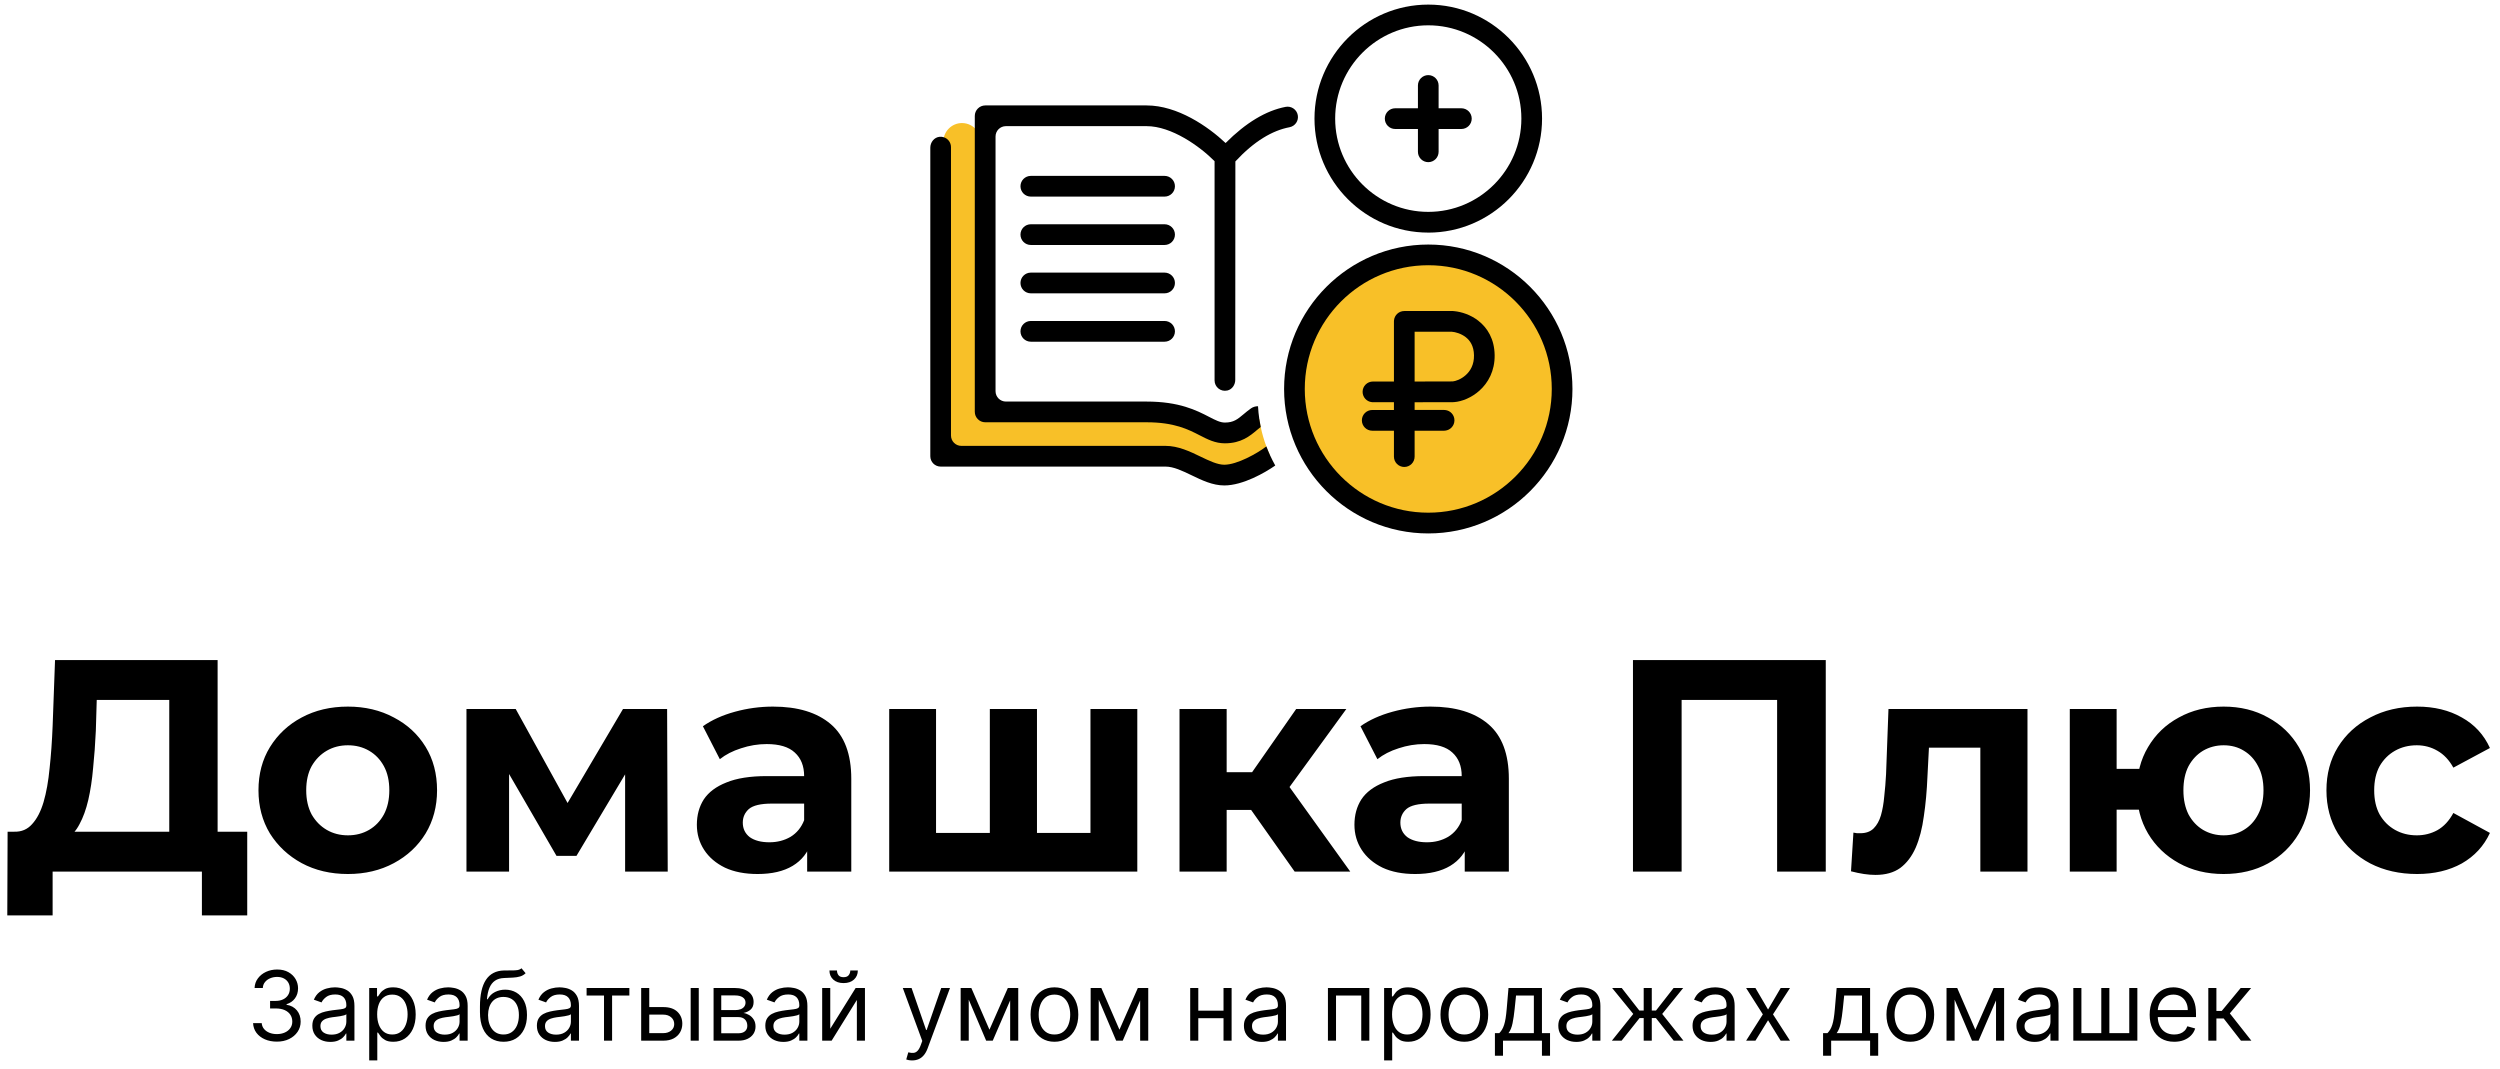 <svg width="414" height="177" viewBox="0 0 414 177" fill="none" xmlns="http://www.w3.org/2000/svg">
<g clip-path="url(#clip0_3732_32525)">
<path d="M236.522 86.62C248.763 86.62 258.686 76.679 258.686 64.416C258.686 52.152 248.763 42.211 236.522 42.211C224.282 42.211 214.358 52.152 214.358 64.416C214.358 76.679 224.282 86.62 236.522 86.62Z" fill="#F8C028"/>
<path d="M210.322 75.394C208.719 76.441 205.096 78.496 201.733 78.496C200.527 78.496 199.363 78.23 198.329 77.555C196.81 76.561 193.927 75.483 191.207 75.483H158.909C158.089 75.483 157.29 75.154 156.716 74.568C156.131 73.982 155.818 73.187 155.823 72.366L156.194 26.419L156.22 23.437C156.241 21.742 157.619 20.377 159.306 20.377H159.342C160.355 20.393 161.259 20.89 161.807 21.659C162.183 22.171 162.397 22.804 162.392 23.489L162.021 69.3H191.207C195.41 69.3 199.394 70.906 201.587 72.308C202.73 72.481 206.26 70.828 207.341 69.965C207.706 69.677 208.113 69.484 208.542 69.389C208.604 69.829 208.677 70.268 208.776 70.702C209.001 71.806 209.319 72.884 209.706 73.93C209.889 74.421 210.097 74.913 210.317 75.394H210.322Z" fill="#F8C028"/>
<path d="M236.522 38.523C246.912 38.523 255.365 30.054 255.365 19.645C255.365 9.236 246.912 0.762 236.522 0.762C226.132 0.762 217.679 9.23 217.679 19.64C217.679 30.049 226.132 38.518 236.522 38.518V38.523ZM236.522 4.193C245.022 4.193 251.94 11.124 251.94 19.64C251.94 28.155 245.022 35.086 236.522 35.086C228.022 35.086 221.104 28.155 221.104 19.64C221.104 11.124 228.022 4.193 236.522 4.193Z" fill="black"/>
<path d="M236.522 40.496C223.359 40.496 212.646 51.224 212.646 64.416C212.646 77.609 223.354 88.337 236.522 88.337C249.69 88.337 260.398 77.609 260.398 64.416C260.398 51.224 249.69 40.496 236.522 40.496ZM236.522 84.9C225.244 84.9 216.071 75.71 216.071 64.411C216.071 53.113 225.244 43.922 236.522 43.922C247.8 43.922 256.973 53.113 256.973 64.411C256.973 75.71 247.8 84.9 236.522 84.9Z" fill="black"/>
<path d="M209.711 73.93C209.664 73.951 209.622 73.978 209.581 74.014C208.27 75.029 204.887 76.959 202.741 76.959C201.603 76.959 200.245 76.305 198.809 75.615C197.081 74.778 195.123 73.836 193.014 73.836H159.196C158.251 73.836 157.484 73.067 157.484 72.121V24.363C157.484 23.61 156.998 22.962 156.314 22.737C156.095 22.663 155.849 22.627 155.594 22.653C154.701 22.742 154.059 23.558 154.059 24.458V75.552C154.059 76.499 154.826 77.268 155.771 77.268H193.009C194.34 77.268 195.786 77.963 197.321 78.701C199.039 79.533 200.825 80.39 202.741 80.39C205.832 80.39 209.513 78.256 211.183 77.09C210.875 76.54 210.588 75.97 210.322 75.395C210.103 74.914 209.899 74.427 209.711 73.93Z" fill="black"/>
<path d="M163.164 69.929H189.876C194.476 69.929 196.789 71.122 198.653 72.079C199.984 72.764 201.237 73.413 202.84 73.413C205.539 73.413 206.986 72.199 208.145 71.221C208.359 71.038 208.563 70.865 208.777 70.708C208.683 70.274 208.604 69.835 208.542 69.395C208.437 68.7 208.364 67.994 208.328 67.272C207.931 67.267 207.518 67.382 207.174 67.622C206.709 67.947 206.302 68.287 205.942 68.59C204.95 69.422 204.292 69.976 202.835 69.976C202.052 69.976 201.284 69.579 200.219 69.029C198.141 67.957 195.301 66.498 189.871 66.498H166.574C165.629 66.498 164.861 65.729 164.861 64.782V22.606C164.861 21.659 165.629 20.89 166.574 20.89H189.881C193.995 20.89 198.658 24.201 201.128 26.691C201.128 26.691 201.129 26.697 201.133 26.707V62.998C201.133 64.081 202.135 64.928 203.258 64.667C204.046 64.484 204.558 63.715 204.558 62.904L204.579 26.749V26.733C207.701 23.364 210.714 21.607 213.549 21.068C214.478 20.89 215.089 19.991 214.912 19.065C214.739 18.134 213.841 17.522 212.912 17.694C209.649 18.317 206.307 20.326 202.971 23.673C202.965 23.678 202.95 23.678 202.945 23.673C200.057 20.953 195.003 17.459 189.881 17.459H163.164C162.679 17.459 162.24 17.658 161.922 17.982C161.614 18.296 161.426 18.725 161.426 19.196V68.192C161.426 68.658 161.603 69.076 161.911 69.395C162.219 69.725 162.663 69.929 163.159 69.929H163.164Z" fill="black"/>
<path d="M192.852 29.127H170.704C169.759 29.127 168.991 29.896 168.991 30.843C168.991 31.789 169.759 32.558 170.704 32.558H192.857C193.802 32.558 194.57 31.789 194.57 30.843C194.57 29.896 193.802 29.127 192.857 29.127H192.852Z" fill="black"/>
<path d="M192.852 37.137H170.704C169.759 37.137 168.991 37.906 168.991 38.852C168.991 39.799 169.759 40.568 170.704 40.568H192.857C193.802 40.568 194.57 39.799 194.57 38.852C194.57 37.906 193.802 37.137 192.857 37.137H192.852Z" fill="black"/>
<path d="M192.852 45.145H170.704C169.759 45.145 168.991 45.913 168.991 46.86C168.991 47.807 169.759 48.576 170.704 48.576H192.857C193.802 48.576 194.57 47.807 194.57 46.86C194.57 45.913 193.802 45.145 192.857 45.145H192.852Z" fill="black"/>
<path d="M192.852 53.154H170.704C169.759 53.154 168.991 53.923 168.991 54.87C168.991 55.817 169.759 56.586 170.704 56.586H192.857C193.802 56.586 194.57 55.817 194.57 54.87C194.57 53.923 193.802 53.154 192.857 53.154H192.852Z" fill="black"/>
<path d="M244.834 53.127C243.508 52.092 241.968 51.637 240.835 51.527L240.616 51.506H240.506H232.549C231.661 51.506 230.93 52.181 230.847 53.049L230.836 53.227V63.181H227.364C226.419 63.176 225.646 63.939 225.646 64.886C225.646 65.775 226.315 66.508 227.181 66.597L227.359 66.607H230.836V67.894H227.239C226.294 67.894 225.526 68.663 225.526 69.61C225.526 70.556 226.294 71.325 227.239 71.325H230.836V75.615C230.836 76.561 231.604 77.33 232.549 77.33C233.494 77.33 234.261 76.561 234.261 75.615V71.325H239.143L239.315 71.315C240.182 71.226 240.856 70.494 240.856 69.604C240.856 68.715 240.182 67.983 239.315 67.899L239.143 67.889H234.261V66.612C237.123 66.612 239.759 66.612 240.532 66.602L240.788 66.591C242.098 66.497 243.696 65.849 244.986 64.698C246.427 63.411 247.555 61.439 247.513 58.787C247.471 56.14 246.317 54.294 244.829 53.133L244.834 53.127ZM242.714 62.13C241.926 62.831 241.033 63.123 240.569 63.165H240.48C239.728 63.181 237.112 63.181 234.261 63.181V54.937H240.428C241.023 54.984 241.963 55.241 242.73 55.837C243.44 56.391 244.067 57.286 244.093 58.839C244.119 60.388 243.492 61.439 242.714 62.13Z" fill="black"/>
<path d="M231.04 21.361H234.809V25.138C234.809 26.085 235.577 26.854 236.522 26.854C237.467 26.854 238.234 26.085 238.234 25.138V21.361H242.004C242.949 21.361 243.717 20.592 243.717 19.645C243.717 18.699 242.949 17.93 242.004 17.93H238.234V14.153C238.234 13.206 237.467 12.438 236.522 12.438C235.577 12.438 234.809 13.206 234.809 14.153V17.93H231.04C230.095 17.93 229.327 18.699 229.327 19.645C229.327 20.592 230.095 21.361 231.04 21.361Z" fill="black"/>
</g>
<path d="M28.03 140.733V115.912H16.02L15.87 121.016C15.77 123.185 15.62 125.236 15.42 127.171C15.253 129.106 14.986 130.875 14.619 132.476C14.252 134.044 13.768 135.378 13.168 136.479C12.601 137.58 11.883 138.364 11.016 138.831L2.359 137.73C3.56 137.764 4.544 137.347 5.311 136.479C6.112 135.612 6.746 134.394 7.213 132.826C7.68 131.225 8.013 129.357 8.214 127.222C8.447 125.086 8.614 122.768 8.714 120.266L9.114 109.306H36.037V140.733H28.03ZM1.208 151.592L1.258 137.73H40.941V151.592H33.435V144.336H8.714V151.592H1.208ZM57.615 144.736C54.746 144.736 52.194 144.136 49.959 142.935C47.757 141.734 46.005 140.099 44.704 138.031C43.436 135.929 42.803 133.544 42.803 130.875C42.803 128.172 43.436 125.787 44.704 123.719C46.005 121.617 47.757 119.982 49.959 118.814C52.194 117.613 54.746 117.013 57.615 117.013C60.451 117.013 62.986 117.613 65.221 118.814C67.457 119.982 69.208 121.6 70.476 123.669C71.744 125.737 72.377 128.139 72.377 130.875C72.377 133.544 71.744 135.929 70.476 138.031C69.208 140.099 67.457 141.734 65.221 142.935C62.986 144.136 60.451 144.736 57.615 144.736ZM57.615 138.331C58.916 138.331 60.084 138.031 61.118 137.43C62.152 136.83 62.969 135.979 63.57 134.878C64.171 133.744 64.471 132.409 64.471 130.875C64.471 129.307 64.171 127.972 63.57 126.871C62.969 125.77 62.152 124.92 61.118 124.319C60.084 123.719 58.916 123.418 57.615 123.418C56.314 123.418 55.146 123.719 54.112 124.319C53.078 124.92 52.244 125.77 51.61 126.871C51.009 127.972 50.709 129.307 50.709 130.875C50.709 132.409 51.009 133.744 51.61 134.878C52.244 135.979 53.078 136.83 54.112 137.43C55.146 138.031 56.314 138.331 57.615 138.331ZM77.246 144.336V117.413H85.403L95.562 135.829H92.309L103.168 117.413H110.474L110.575 144.336H103.519V125.42L104.72 126.221L95.462 141.734H92.159L82.851 125.67L84.302 125.32V144.336H77.246ZM133.665 144.336V139.082L133.165 137.931V128.523C133.165 126.855 132.648 125.553 131.614 124.619C130.613 123.685 129.062 123.218 126.96 123.218C125.525 123.218 124.107 123.452 122.706 123.919C121.338 124.352 120.171 124.953 119.203 125.72L116.401 120.266C117.869 119.231 119.637 118.431 121.705 117.864C123.774 117.296 125.876 117.013 128.011 117.013C132.114 117.013 135.3 117.98 137.569 119.915C139.837 121.85 140.972 124.87 140.972 128.973V144.336H133.665ZM125.459 144.736C123.357 144.736 121.555 144.386 120.054 143.685C118.553 142.951 117.402 141.967 116.601 140.733C115.8 139.499 115.4 138.114 115.4 136.579C115.4 134.978 115.784 133.577 116.551 132.376C117.352 131.175 118.603 130.241 120.304 129.573C122.006 128.873 124.224 128.523 126.96 128.523H134.116V133.076H127.811C125.976 133.076 124.708 133.377 124.007 133.977C123.34 134.578 123.006 135.328 123.006 136.229C123.006 137.23 123.39 138.031 124.157 138.631C124.958 139.198 126.042 139.482 127.41 139.482C128.711 139.482 129.879 139.182 130.913 138.581C131.947 137.947 132.698 137.03 133.165 135.829L134.366 139.432C133.799 141.167 132.765 142.484 131.263 143.385C129.762 144.286 127.827 144.736 125.459 144.736ZM165.618 137.931L163.917 139.732V117.413H171.723V139.732L169.922 137.931H182.332L180.581 139.732V117.413H188.337V144.336H147.253V117.413H155.009V139.732L153.258 137.931H165.618ZM214.395 144.336L205.387 131.575L211.742 127.822L223.602 144.336H214.395ZM195.328 144.336V117.413H203.135V144.336H195.328ZM200.833 134.127V127.872H210.241V134.127H200.833ZM212.493 131.775L205.187 130.975L214.645 117.413H222.952L212.493 131.775ZM242.56 144.336V139.082L242.06 137.931V128.523C242.06 126.855 241.543 125.553 240.508 124.619C239.507 123.685 237.956 123.218 235.854 123.218C234.42 123.218 233.002 123.452 231.601 123.919C230.233 124.352 229.065 124.953 228.098 125.72L225.295 120.266C226.763 119.231 228.532 118.431 230.6 117.864C232.668 117.296 234.77 117.013 236.905 117.013C241.009 117.013 244.195 117.98 246.463 119.915C248.732 121.85 249.866 124.87 249.866 128.973V144.336H242.56ZM234.353 144.736C232.251 144.736 230.45 144.386 228.949 143.685C227.447 142.951 226.296 141.967 225.496 140.733C224.695 139.499 224.295 138.114 224.295 136.579C224.295 134.978 224.678 133.577 225.446 132.376C226.246 131.175 227.497 130.241 229.199 129.573C230.9 128.873 233.119 128.523 235.854 128.523H243.01V133.076H236.705C234.87 133.076 233.602 133.377 232.902 133.977C232.235 134.578 231.901 135.328 231.901 136.229C231.901 137.23 232.285 138.031 233.052 138.631C233.853 139.198 234.937 139.482 236.305 139.482C237.606 139.482 238.774 139.182 239.808 138.581C240.842 137.947 241.593 137.03 242.06 135.829L243.261 139.432C242.694 141.167 241.659 142.484 240.158 143.385C238.657 144.286 236.722 144.736 234.353 144.736ZM270.419 144.336V109.306H302.346V144.336H294.29V114.06L296.141 115.912H276.625L278.476 114.06V144.336H270.419ZM306.526 144.286L306.926 137.88C307.127 137.914 307.327 137.947 307.527 137.981C307.727 137.981 307.911 137.981 308.077 137.981C309.012 137.981 309.745 137.714 310.279 137.18C310.813 136.646 311.213 135.929 311.48 135.028C311.747 134.094 311.931 133.043 312.031 131.875C312.164 130.708 312.264 129.49 312.331 128.222L312.731 117.413H335.751V144.336H327.944V121.917L329.696 123.819H317.886L319.537 121.817L319.187 128.573C319.087 130.975 318.887 133.177 318.586 135.178C318.319 137.18 317.869 138.915 317.235 140.383C316.601 141.817 315.751 142.935 314.683 143.735C313.615 144.503 312.248 144.886 310.58 144.886C309.979 144.886 309.345 144.836 308.678 144.736C308.011 144.636 307.293 144.486 306.526 144.286ZM342.757 144.336V117.413H350.514V127.322H358.421V134.077H350.514V144.336H342.757ZM368.229 144.736C365.46 144.736 362.991 144.136 360.823 142.935C358.654 141.734 356.953 140.099 355.718 138.031C354.484 135.929 353.867 133.544 353.867 130.875C353.867 128.172 354.484 125.787 355.718 123.719C356.953 121.617 358.654 119.982 360.823 118.814C362.991 117.613 365.46 117.013 368.229 117.013C370.998 117.013 373.45 117.613 375.585 118.814C377.754 119.982 379.455 121.617 380.689 123.719C381.924 125.787 382.541 128.172 382.541 130.875C382.541 133.544 381.924 135.929 380.689 138.031C379.455 140.132 377.754 141.784 375.585 142.985C373.45 144.152 370.998 144.736 368.229 144.736ZM368.229 138.331C369.497 138.331 370.614 138.031 371.582 137.43C372.583 136.83 373.367 135.979 373.934 134.878C374.534 133.744 374.834 132.409 374.834 130.875C374.834 129.307 374.534 127.972 373.934 126.871C373.367 125.77 372.583 124.92 371.582 124.319C370.614 123.719 369.497 123.418 368.229 123.418C366.995 123.418 365.86 123.719 364.826 124.319C363.825 124.92 363.025 125.77 362.424 126.871C361.857 127.972 361.573 129.307 361.573 130.875C361.573 132.409 361.857 133.744 362.424 134.878C363.025 135.979 363.825 136.83 364.826 137.43C365.86 138.031 366.995 138.331 368.229 138.331ZM400.272 144.736C397.37 144.736 394.784 144.152 392.515 142.985C390.247 141.784 388.462 140.132 387.161 138.031C385.893 135.929 385.259 133.544 385.259 130.875C385.259 128.172 385.893 125.787 387.161 123.719C388.462 121.617 390.247 119.982 392.515 118.814C394.784 117.613 397.37 117.013 400.272 117.013C403.108 117.013 405.576 117.613 407.678 118.814C409.78 119.982 411.331 121.667 412.332 123.869L406.277 127.121C405.576 125.854 404.692 124.92 403.625 124.319C402.591 123.719 401.456 123.418 400.222 123.418C398.887 123.418 397.686 123.719 396.619 124.319C395.551 124.92 394.701 125.77 394.067 126.871C393.466 127.972 393.166 129.307 393.166 130.875C393.166 132.443 393.466 133.777 394.067 134.878C394.701 135.979 395.551 136.83 396.619 137.43C397.686 138.031 398.887 138.331 400.222 138.331C401.456 138.331 402.591 138.047 403.625 137.48C404.692 136.88 405.576 135.929 406.277 134.628L412.332 137.931C411.331 140.099 409.78 141.784 407.678 142.985C405.576 144.152 403.108 144.736 400.272 144.736Z" fill="black"/>
<path d="M45.86 172.495C45.111 172.495 44.443 172.366 43.856 172.109C43.274 171.852 42.81 171.494 42.466 171.036C42.125 170.574 41.94 170.039 41.909 169.429H43.34C43.37 169.804 43.499 170.128 43.726 170.4C43.953 170.669 44.25 170.877 44.617 171.025C44.984 171.172 45.391 171.246 45.838 171.246C46.337 171.246 46.78 171.159 47.166 170.985C47.552 170.811 47.855 170.569 48.074 170.258C48.294 169.948 48.404 169.588 48.404 169.18C48.404 168.752 48.297 168.375 48.086 168.05C47.874 167.721 47.563 167.463 47.155 167.278C46.746 167.093 46.246 167 45.656 167H44.725V165.751H45.656C46.118 165.751 46.523 165.668 46.871 165.501C47.223 165.335 47.497 165.1 47.694 164.797C47.895 164.494 47.995 164.139 47.995 163.73C47.995 163.336 47.908 162.994 47.734 162.703C47.559 162.411 47.313 162.184 46.996 162.021C46.681 161.859 46.311 161.777 45.883 161.777C45.482 161.777 45.103 161.851 44.748 161.999C44.396 162.142 44.108 162.352 43.885 162.629C43.661 162.901 43.54 163.23 43.522 163.616H42.159C42.182 163.007 42.365 162.474 42.71 162.016C43.054 161.554 43.504 161.194 44.061 160.937C44.621 160.68 45.236 160.551 45.906 160.551C46.625 160.551 47.242 160.697 47.756 160.988C48.271 161.276 48.666 161.656 48.943 162.129C49.219 162.602 49.357 163.113 49.357 163.662C49.357 164.317 49.185 164.875 48.841 165.337C48.5 165.798 48.036 166.118 47.45 166.296V166.387C48.184 166.508 48.757 166.82 49.17 167.323C49.582 167.823 49.789 168.442 49.789 169.18C49.789 169.812 49.616 170.379 49.272 170.883C48.931 171.382 48.466 171.776 47.876 172.063C47.285 172.351 46.613 172.495 45.86 172.495ZM54.699 172.54C54.146 172.54 53.645 172.436 53.195 172.228C52.744 172.016 52.387 171.711 52.122 171.314C51.857 170.913 51.724 170.429 51.724 169.861C51.724 169.361 51.823 168.956 52.02 168.646C52.216 168.332 52.479 168.086 52.809 167.908C53.138 167.73 53.501 167.598 53.899 167.511C54.3 167.42 54.703 167.348 55.108 167.295C55.638 167.227 56.067 167.176 56.396 167.142C56.729 167.104 56.972 167.041 57.123 166.954C57.278 166.867 57.356 166.716 57.356 166.5V166.455C57.356 165.895 57.202 165.46 56.896 165.149C56.593 164.839 56.133 164.684 55.516 164.684C54.877 164.684 54.375 164.824 54.012 165.104C53.649 165.384 53.393 165.683 53.246 166.001L51.974 165.547C52.201 165.017 52.504 164.604 52.882 164.309C53.265 164.01 53.681 163.802 54.131 163.685C54.585 163.563 55.032 163.503 55.471 163.503C55.751 163.503 56.073 163.537 56.436 163.605C56.803 163.669 57.157 163.804 57.498 164.008C57.842 164.213 58.128 164.521 58.355 164.933C58.582 165.346 58.695 165.899 58.695 166.591V172.336H57.356V171.155H57.288C57.197 171.344 57.045 171.547 56.833 171.763C56.621 171.978 56.34 172.162 55.988 172.313C55.636 172.465 55.206 172.54 54.699 172.54ZM54.903 171.337C55.433 171.337 55.88 171.233 56.243 171.025C56.61 170.816 56.886 170.548 57.072 170.219C57.261 169.889 57.356 169.543 57.356 169.18V167.953C57.299 168.022 57.174 168.084 56.981 168.141C56.792 168.194 56.572 168.241 56.322 168.283C56.077 168.321 55.836 168.355 55.602 168.385C55.371 168.411 55.183 168.434 55.04 168.453C54.691 168.498 54.366 168.572 54.063 168.674C53.764 168.773 53.522 168.922 53.337 169.123C53.155 169.32 53.064 169.588 53.064 169.929C53.064 170.394 53.236 170.746 53.581 170.985C53.929 171.22 54.37 171.337 54.903 171.337ZM61.141 175.606V163.616H62.435V165.002H62.594C62.692 164.85 62.828 164.657 63.003 164.423C63.181 164.184 63.434 163.972 63.763 163.787C64.096 163.598 64.547 163.503 65.114 163.503C65.849 163.503 66.496 163.686 67.056 164.054C67.616 164.421 68.053 164.941 68.367 165.615C68.681 166.288 68.838 167.083 68.838 167.999C68.838 168.922 68.681 169.723 68.367 170.4C68.053 171.074 67.618 171.596 67.061 171.967C66.505 172.334 65.864 172.518 65.137 172.518C64.577 172.518 64.129 172.425 63.792 172.239C63.455 172.05 63.196 171.836 63.014 171.598C62.832 171.356 62.692 171.155 62.594 170.996H62.48V175.606H61.141ZM62.458 167.976C62.458 168.635 62.554 169.216 62.747 169.719C62.94 170.219 63.222 170.61 63.593 170.894C63.964 171.174 64.418 171.314 64.955 171.314C65.516 171.314 65.983 171.167 66.358 170.871C66.736 170.572 67.02 170.171 67.209 169.668C67.402 169.161 67.499 168.597 67.499 167.976C67.499 167.363 67.404 166.811 67.215 166.319C67.029 165.823 66.747 165.431 66.369 165.144C65.994 164.852 65.523 164.706 64.955 164.706C64.41 164.706 63.953 164.845 63.582 165.121C63.211 165.393 62.931 165.776 62.742 166.268C62.552 166.756 62.458 167.325 62.458 167.976ZM73.448 172.54C72.895 172.54 72.394 172.436 71.944 172.228C71.493 172.016 71.135 171.711 70.871 171.314C70.606 170.913 70.473 170.429 70.473 169.861C70.473 169.361 70.572 168.956 70.768 168.646C70.965 168.332 71.228 168.086 71.558 167.908C71.887 167.73 72.25 167.598 72.647 167.511C73.049 167.42 73.452 167.348 73.857 167.295C74.386 167.227 74.816 167.176 75.145 167.142C75.478 167.104 75.72 167.041 75.872 166.954C76.027 166.867 76.105 166.716 76.105 166.5V166.455C76.105 165.895 75.951 165.46 75.645 165.149C75.342 164.839 74.882 164.684 74.265 164.684C73.626 164.684 73.124 164.824 72.761 165.104C72.398 165.384 72.142 165.683 71.995 166.001L70.723 165.547C70.95 165.017 71.253 164.604 71.631 164.309C72.013 164.01 72.43 163.802 72.88 163.685C73.334 163.563 73.781 163.503 74.22 163.503C74.5 163.503 74.822 163.537 75.185 163.605C75.552 163.669 75.906 163.804 76.246 164.008C76.591 164.213 76.877 164.521 77.104 164.933C77.331 165.346 77.444 165.899 77.444 166.591V172.336H76.105V171.155H76.036C75.946 171.344 75.794 171.547 75.582 171.763C75.37 171.978 75.088 172.162 74.737 172.313C74.385 172.465 73.955 172.54 73.448 172.54ZM73.652 171.337C74.182 171.337 74.629 171.233 74.992 171.025C75.359 170.816 75.635 170.548 75.821 170.219C76.01 169.889 76.105 169.543 76.105 169.18V167.953C76.048 168.022 75.923 168.084 75.73 168.141C75.541 168.194 75.321 168.241 75.071 168.283C74.825 168.321 74.585 168.355 74.35 168.385C74.12 168.411 73.932 168.434 73.788 168.453C73.44 168.498 73.115 168.572 72.812 168.674C72.513 168.773 72.271 168.922 72.085 169.123C71.904 169.32 71.813 169.588 71.813 169.929C71.813 170.394 71.985 170.746 72.329 170.985C72.678 171.22 73.119 171.337 73.652 171.337ZM86.361 160.347L87.042 161.164C86.777 161.421 86.471 161.601 86.123 161.703C85.774 161.806 85.381 161.868 84.942 161.891C84.503 161.913 84.015 161.936 83.477 161.959C82.872 161.982 82.37 162.129 81.973 162.402C81.576 162.674 81.269 163.068 81.053 163.582C80.838 164.097 80.699 164.729 80.639 165.478H80.752C81.048 164.933 81.456 164.532 81.979 164.275C82.501 164.018 83.061 163.889 83.659 163.889C84.34 163.889 84.953 164.048 85.498 164.366C86.043 164.684 86.475 165.155 86.792 165.779C87.11 166.404 87.269 167.174 87.269 168.09C87.269 169.002 87.106 169.789 86.781 170.451C86.459 171.114 86.007 171.624 85.424 171.984C84.845 172.34 84.166 172.518 83.386 172.518C82.607 172.518 81.924 172.334 81.337 171.967C80.751 171.596 80.294 171.047 79.969 170.321C79.644 169.59 79.481 168.688 79.481 167.613V166.682C79.481 164.74 79.81 163.268 80.469 162.265C81.131 161.263 82.126 160.744 83.454 160.71C83.924 160.695 84.342 160.691 84.709 160.699C85.076 160.706 85.396 160.689 85.668 160.648C85.941 160.606 86.172 160.506 86.361 160.347ZM83.386 171.314C83.912 171.314 84.365 171.182 84.743 170.917C85.125 170.652 85.419 170.279 85.623 169.798C85.827 169.314 85.93 168.744 85.93 168.09C85.93 167.454 85.826 166.913 85.617 166.466C85.413 166.02 85.12 165.679 84.737 165.444C84.355 165.21 83.897 165.092 83.364 165.092C82.974 165.092 82.624 165.159 82.314 165.291C82.003 165.424 81.738 165.618 81.519 165.876C81.299 166.133 81.129 166.447 81.008 166.818C80.891 167.189 80.828 167.613 80.82 168.09C80.82 169.066 81.049 169.848 81.507 170.434C81.965 171.021 82.592 171.314 83.386 171.314ZM91.885 172.54C91.332 172.54 90.831 172.436 90.38 172.228C89.93 172.016 89.572 171.711 89.307 171.314C89.042 170.913 88.91 170.429 88.91 169.861C88.91 169.361 89.008 168.956 89.205 168.646C89.402 168.332 89.665 168.086 89.994 167.908C90.323 167.73 90.687 167.598 91.084 167.511C91.485 167.42 91.888 167.348 92.293 167.295C92.823 167.227 93.253 167.176 93.582 167.142C93.915 167.104 94.157 167.041 94.308 166.954C94.464 166.867 94.541 166.716 94.541 166.5V166.455C94.541 165.895 94.388 165.46 94.081 165.149C93.779 164.839 93.319 164.684 92.702 164.684C92.062 164.684 91.561 164.824 91.198 165.104C90.834 165.384 90.579 165.683 90.431 166.001L89.16 165.547C89.387 165.017 89.689 164.604 90.068 164.309C90.45 164.01 90.866 163.802 91.317 163.685C91.771 163.563 92.218 163.503 92.656 163.503C92.937 163.503 93.258 163.537 93.622 163.605C93.989 163.669 94.343 163.804 94.683 164.008C95.028 164.213 95.313 164.521 95.54 164.933C95.767 165.346 95.881 165.899 95.881 166.591V172.336H94.541V171.155H94.473C94.382 171.344 94.231 171.547 94.019 171.763C93.807 171.978 93.525 172.162 93.173 172.313C92.821 172.465 92.392 172.54 91.885 172.54ZM92.089 171.337C92.619 171.337 93.065 171.233 93.428 171.025C93.796 170.816 94.072 170.548 94.257 170.219C94.447 169.889 94.541 169.543 94.541 169.18V167.953C94.484 168.022 94.359 168.084 94.166 168.141C93.977 168.194 93.758 168.241 93.508 168.283C93.262 168.321 93.022 168.355 92.787 168.385C92.556 168.411 92.369 168.434 92.225 168.453C91.877 168.498 91.551 168.572 91.249 168.674C90.95 168.773 90.707 168.922 90.522 169.123C90.34 169.32 90.25 169.588 90.25 169.929C90.25 170.394 90.422 170.746 90.766 170.985C91.114 171.22 91.555 171.337 92.089 171.337ZM97.14 164.865V163.616H104.224V164.865H101.363V172.336H100.024V164.865H97.14ZM107.337 166.773H109.834C110.856 166.773 111.638 167.032 112.179 167.55C112.72 168.069 112.991 168.726 112.991 169.52C112.991 170.043 112.869 170.517 112.627 170.945C112.385 171.369 112.029 171.708 111.56 171.961C111.091 172.211 110.516 172.336 109.834 172.336H106.179V163.616H107.518V171.087H109.834C110.364 171.087 110.799 170.947 111.14 170.667C111.481 170.387 111.651 170.027 111.651 169.588C111.651 169.127 111.481 168.75 111.14 168.459C110.799 168.167 110.364 168.022 109.834 168.022H107.337V166.773ZM114.376 172.336V163.616H115.715V172.336H114.376ZM118.168 172.336V163.616H121.733C122.671 163.616 123.417 163.828 123.969 164.252C124.522 164.676 124.798 165.236 124.798 165.933C124.798 166.462 124.641 166.873 124.327 167.164C124.013 167.452 123.61 167.647 123.118 167.749C123.44 167.795 123.752 167.908 124.055 168.09C124.361 168.271 124.615 168.521 124.815 168.839C125.016 169.153 125.116 169.539 125.116 169.997C125.116 170.444 125.003 170.843 124.776 171.195C124.548 171.547 124.223 171.825 123.799 172.029C123.375 172.234 122.868 172.336 122.278 172.336H118.168ZM119.439 171.11H122.278C122.739 171.11 123.101 171 123.362 170.781C123.623 170.561 123.754 170.262 123.754 169.884C123.754 169.433 123.623 169.079 123.362 168.822C123.101 168.561 122.739 168.43 122.278 168.43H119.439V171.11ZM119.439 167.272H121.733C122.092 167.272 122.401 167.223 122.658 167.125C122.915 167.023 123.112 166.879 123.248 166.693C123.388 166.504 123.459 166.281 123.459 166.023C123.459 165.656 123.305 165.369 122.999 165.161C122.692 164.949 122.27 164.843 121.733 164.843H119.439V167.272ZM129.71 172.54C129.157 172.54 128.656 172.436 128.206 172.228C127.755 172.016 127.398 171.711 127.133 171.314C126.868 170.913 126.735 170.429 126.735 169.861C126.735 169.361 126.834 168.956 127.031 168.646C127.227 168.332 127.49 168.086 127.82 167.908C128.149 167.73 128.512 167.598 128.91 167.511C129.311 167.42 129.714 167.348 130.119 167.295C130.649 167.227 131.078 167.176 131.407 167.142C131.74 167.104 131.983 167.041 132.134 166.954C132.289 166.867 132.367 166.716 132.367 166.5V166.455C132.367 165.895 132.213 165.46 131.907 165.149C131.604 164.839 131.144 164.684 130.527 164.684C129.888 164.684 129.386 164.824 129.023 165.104C128.66 165.384 128.404 165.683 128.257 166.001L126.985 165.547C127.212 165.017 127.515 164.604 127.893 164.309C128.276 164.01 128.692 163.802 129.142 163.685C129.596 163.563 130.043 163.503 130.482 163.503C130.762 163.503 131.084 163.537 131.447 163.605C131.814 163.669 132.168 163.804 132.509 164.008C132.853 164.213 133.139 164.521 133.366 164.933C133.593 165.346 133.706 165.899 133.706 166.591V172.336H132.367V171.155H132.299C132.208 171.344 132.056 171.547 131.844 171.763C131.633 171.978 131.351 172.162 130.999 172.313C130.647 172.465 130.217 172.54 129.71 172.54ZM129.914 171.337C130.444 171.337 130.891 171.233 131.254 171.025C131.621 170.816 131.897 170.548 132.083 170.219C132.272 169.889 132.367 169.543 132.367 169.18V167.953C132.31 168.022 132.185 168.084 131.992 168.141C131.803 168.194 131.583 168.241 131.334 168.283C131.088 168.321 130.847 168.355 130.613 168.385C130.382 168.411 130.194 168.434 130.051 168.453C129.702 168.498 129.377 168.572 129.074 168.674C128.775 168.773 128.533 168.922 128.348 169.123C128.166 169.32 128.075 169.588 128.075 169.929C128.075 170.394 128.247 170.746 128.592 170.985C128.94 171.22 129.381 171.337 129.914 171.337ZM137.491 170.36L141.692 163.616H143.236V172.336H141.897V165.592L137.718 172.336H136.152V163.616H137.491V170.36ZM140.807 160.71H142.056C142.056 161.323 141.844 161.825 141.42 162.214C140.996 162.604 140.421 162.799 139.694 162.799C138.979 162.799 138.409 162.604 137.985 162.214C137.565 161.825 137.355 161.323 137.355 160.71H138.604C138.604 161.005 138.685 161.264 138.848 161.488C139.015 161.711 139.297 161.823 139.694 161.823C140.091 161.823 140.375 161.711 140.546 161.488C140.72 161.264 140.807 161.005 140.807 160.71ZM151.049 175.606C150.822 175.606 150.619 175.587 150.441 175.549C150.264 175.515 150.141 175.481 150.072 175.447L150.413 174.266C150.739 174.349 151.026 174.38 151.276 174.357C151.526 174.334 151.747 174.223 151.94 174.022C152.137 173.825 152.317 173.505 152.479 173.063L152.729 172.381L149.505 163.616H150.958L153.365 170.565H153.456L155.863 163.616H157.316L153.615 173.608C153.448 174.058 153.242 174.431 152.996 174.726C152.75 175.025 152.464 175.246 152.139 175.39C151.817 175.534 151.454 175.606 151.049 175.606ZM163.853 170.519L166.896 163.616H168.167L164.398 172.336H163.308L159.607 163.616H160.855L163.853 170.519ZM160.424 163.616V172.336H159.084V163.616H160.424ZM167.282 172.336V163.616H168.621V172.336H167.282ZM174.616 172.518C173.829 172.518 173.138 172.33 172.544 171.956C171.953 171.581 171.492 171.057 171.159 170.383C170.83 169.709 170.665 168.922 170.665 168.022C170.665 167.113 170.83 166.32 171.159 165.643C171.492 164.966 171.953 164.44 172.544 164.065C173.138 163.69 173.829 163.503 174.616 163.503C175.403 163.503 176.092 163.69 176.682 164.065C177.276 164.44 177.738 164.966 178.067 165.643C178.4 166.32 178.567 167.113 178.567 168.022C178.567 168.922 178.4 169.709 178.067 170.383C177.738 171.057 177.276 171.581 176.682 171.956C176.092 172.33 175.403 172.518 174.616 172.518ZM174.616 171.314C175.214 171.314 175.706 171.161 176.092 170.854C176.478 170.548 176.764 170.145 176.949 169.645C177.134 169.146 177.227 168.604 177.227 168.022C177.227 167.439 177.134 166.896 176.949 166.392C176.764 165.889 176.478 165.482 176.092 165.172C175.706 164.862 175.214 164.706 174.616 164.706C174.018 164.706 173.526 164.862 173.14 165.172C172.754 165.482 172.468 165.889 172.283 166.392C172.097 166.896 172.005 167.439 172.005 168.022C172.005 168.604 172.097 169.146 172.283 169.645C172.468 170.145 172.754 170.548 173.14 170.854C173.526 171.161 174.018 171.314 174.616 171.314ZM185.38 170.519L188.423 163.616H189.695L185.925 172.336H184.835L181.134 163.616H182.383L185.38 170.519ZM181.952 163.616V172.336H180.612V163.616H181.952ZM188.809 172.336V163.616H190.149V172.336H188.809ZM202.933 167.363V168.612H198.119V167.363H202.933ZM198.437 163.616V172.336H197.097V163.616H198.437ZM203.955 163.616V172.336H202.615V163.616H203.955ZM208.967 172.54C208.415 172.54 207.913 172.436 207.463 172.228C207.013 172.016 206.655 171.711 206.39 171.314C206.125 170.913 205.993 170.429 205.993 169.861C205.993 169.361 206.091 168.956 206.288 168.646C206.485 168.332 206.748 168.086 207.077 167.908C207.406 167.73 207.769 167.598 208.167 167.511C208.568 167.42 208.971 167.348 209.376 167.295C209.906 167.227 210.335 167.176 210.665 167.142C210.998 167.104 211.24 167.041 211.391 166.954C211.546 166.867 211.624 166.716 211.624 166.5V166.455C211.624 165.895 211.471 165.46 211.164 165.149C210.861 164.839 210.402 164.684 209.785 164.684C209.145 164.684 208.644 164.824 208.28 165.104C207.917 165.384 207.662 165.683 207.514 166.001L206.242 165.547C206.469 165.017 206.772 164.604 207.151 164.309C207.533 164.01 207.949 163.802 208.4 163.685C208.854 163.563 209.3 163.503 209.739 163.503C210.019 163.503 210.341 163.537 210.704 163.605C211.071 163.669 211.425 163.804 211.766 164.008C212.11 164.213 212.396 164.521 212.623 164.933C212.85 165.346 212.964 165.899 212.964 166.591V172.336H211.624V171.155H211.556C211.465 171.344 211.314 171.547 211.102 171.763C210.89 171.978 210.608 172.162 210.256 172.313C209.904 172.465 209.474 172.54 208.967 172.54ZM209.172 171.337C209.701 171.337 210.148 171.233 210.511 171.025C210.878 170.816 211.155 170.548 211.34 170.219C211.529 169.889 211.624 169.543 211.624 169.18V167.953C211.567 168.022 211.442 168.084 211.249 168.141C211.06 168.194 210.841 168.241 210.591 168.283C210.345 168.321 210.105 168.355 209.87 168.385C209.639 168.411 209.452 168.434 209.308 168.453C208.96 168.498 208.634 168.572 208.331 168.674C208.032 168.773 207.79 168.922 207.605 169.123C207.423 169.32 207.332 169.588 207.332 169.929C207.332 170.394 207.505 170.746 207.849 170.985C208.197 171.22 208.638 171.337 209.172 171.337ZM219.905 172.336V163.616H226.762V172.336H225.423V164.865H221.245V172.336H219.905ZM229.209 175.606V163.616H230.503V165.002H230.662C230.761 164.85 230.897 164.657 231.071 164.423C231.249 164.184 231.503 163.972 231.832 163.787C232.165 163.598 232.615 163.503 233.183 163.503C233.917 163.503 234.564 163.686 235.124 164.054C235.684 164.421 236.121 164.941 236.436 165.615C236.75 166.288 236.907 167.083 236.907 167.999C236.907 168.922 236.75 169.723 236.436 170.4C236.121 171.074 235.686 171.596 235.13 171.967C234.574 172.334 233.932 172.518 233.206 172.518C232.645 172.518 232.197 172.425 231.86 172.239C231.523 172.05 231.264 171.836 231.082 171.598C230.901 171.356 230.761 171.155 230.662 170.996H230.549V175.606H229.209ZM230.526 167.976C230.526 168.635 230.623 169.216 230.816 169.719C231.009 170.219 231.291 170.61 231.661 170.894C232.032 171.174 232.486 171.314 233.024 171.314C233.584 171.314 234.051 171.167 234.426 170.871C234.804 170.572 235.088 170.171 235.278 169.668C235.471 169.161 235.567 168.597 235.567 167.976C235.567 167.363 235.472 166.811 235.283 166.319C235.098 165.823 234.816 165.431 234.437 165.144C234.063 164.852 233.592 164.706 233.024 164.706C232.479 164.706 232.021 164.845 231.65 165.121C231.279 165.393 230.999 165.776 230.81 166.268C230.621 166.756 230.526 167.325 230.526 167.976ZM242.493 172.518C241.706 172.518 241.015 172.33 240.421 171.956C239.83 171.581 239.369 171.057 239.036 170.383C238.706 169.709 238.542 168.922 238.542 168.022C238.542 167.113 238.706 166.32 239.036 165.643C239.369 164.966 239.83 164.44 240.421 164.065C241.015 163.69 241.706 163.503 242.493 163.503C243.28 163.503 243.969 163.69 244.559 164.065C245.153 164.44 245.615 164.966 245.944 165.643C246.277 166.32 246.444 167.113 246.444 168.022C246.444 168.922 246.277 169.709 245.944 170.383C245.615 171.057 245.153 171.581 244.559 171.956C243.969 172.33 243.28 172.518 242.493 172.518ZM242.493 171.314C243.091 171.314 243.583 171.161 243.969 170.854C244.355 170.548 244.64 170.145 244.826 169.645C245.011 169.146 245.104 168.604 245.104 168.022C245.104 167.439 245.011 166.896 244.826 166.392C244.64 165.889 244.355 165.482 243.969 165.172C243.583 164.862 243.091 164.706 242.493 164.706C241.895 164.706 241.403 164.862 241.017 165.172C240.631 165.482 240.345 165.889 240.16 166.392C239.974 166.896 239.881 167.439 239.881 168.022C239.881 168.604 239.974 169.146 240.16 169.645C240.345 170.145 240.631 170.548 241.017 170.854C241.403 171.161 241.895 171.314 242.493 171.314ZM247.558 174.834V171.087H248.284C248.462 170.902 248.616 170.701 248.744 170.485C248.873 170.27 248.985 170.014 249.079 169.719C249.178 169.42 249.261 169.057 249.329 168.629C249.397 168.198 249.458 167.677 249.511 167.068L249.806 163.616H255.346V171.087H256.686V174.834H255.346V172.336H248.897V174.834H247.558ZM249.806 171.087H254.007V164.865H251.055L250.828 167.068C250.733 167.98 250.616 168.777 250.476 169.458C250.336 170.139 250.112 170.682 249.806 171.087ZM261.03 172.54C260.478 172.54 259.976 172.436 259.526 172.228C259.075 172.016 258.718 171.711 258.453 171.314C258.188 170.913 258.055 170.429 258.055 169.861C258.055 169.361 258.154 168.956 258.351 168.646C258.547 168.332 258.81 168.086 259.14 167.908C259.469 167.73 259.832 167.598 260.23 167.511C260.631 167.42 261.034 167.348 261.439 167.295C261.969 167.227 262.398 167.176 262.727 167.142C263.06 167.104 263.303 167.041 263.454 166.954C263.609 166.867 263.687 166.716 263.687 166.5V166.455C263.687 165.895 263.534 165.46 263.227 165.149C262.924 164.839 262.464 164.684 261.848 164.684C261.208 164.684 260.707 164.824 260.343 165.104C259.98 165.384 259.724 165.683 259.577 166.001L258.305 165.547C258.532 165.017 258.835 164.604 259.214 164.309C259.596 164.01 260.012 163.802 260.462 163.685C260.917 163.563 261.363 163.503 261.802 163.503C262.082 163.503 262.404 163.537 262.767 163.605C263.134 163.669 263.488 163.804 263.829 164.008C264.173 164.213 264.459 164.521 264.686 164.933C264.913 165.346 265.027 165.899 265.027 166.591V172.336H263.687V171.155H263.619C263.528 171.344 263.376 171.547 263.165 171.763C262.953 171.978 262.671 172.162 262.319 172.313C261.967 172.465 261.537 172.54 261.03 172.54ZM261.234 171.337C261.764 171.337 262.211 171.233 262.574 171.025C262.941 170.816 263.218 170.548 263.403 170.219C263.592 169.889 263.687 169.543 263.687 169.18V167.953C263.63 168.022 263.505 168.084 263.312 168.141C263.123 168.194 262.903 168.241 262.654 168.283C262.408 168.321 262.167 168.355 261.933 168.385C261.702 168.411 261.515 168.434 261.371 168.453C261.023 168.498 260.697 168.572 260.394 168.674C260.095 168.773 259.853 168.922 259.668 169.123C259.486 169.32 259.395 169.588 259.395 169.929C259.395 170.394 259.567 170.746 259.912 170.985C260.26 171.22 260.701 171.337 261.234 171.337ZM266.927 172.336L270.469 167.908L266.972 163.616H268.562L271.468 167.34H272.195V163.616H273.535V167.34H274.238L277.145 163.616H278.734L275.26 167.908L278.78 172.336H277.168L274.216 168.589H273.535V172.336H272.195V168.589H271.514L268.539 172.336H266.927ZM283.26 172.54C282.708 172.54 282.206 172.436 281.756 172.228C281.306 172.016 280.948 171.711 280.683 171.314C280.418 170.913 280.286 170.429 280.286 169.861C280.286 169.361 280.384 168.956 280.581 168.646C280.778 168.332 281.041 168.086 281.37 167.908C281.699 167.73 282.062 167.598 282.46 167.511C282.861 167.42 283.264 167.348 283.669 167.295C284.199 167.227 284.628 167.176 284.958 167.142C285.291 167.104 285.533 167.041 285.684 166.954C285.839 166.867 285.917 166.716 285.917 166.5V166.455C285.917 165.895 285.764 165.46 285.457 165.149C285.154 164.839 284.695 164.684 284.078 164.684C283.438 164.684 282.937 164.824 282.573 165.104C282.21 165.384 281.955 165.683 281.807 166.001L280.535 165.547C280.762 165.017 281.065 164.604 281.444 164.309C281.826 164.01 282.242 163.802 282.693 163.685C283.147 163.563 283.593 163.503 284.032 163.503C284.312 163.503 284.634 163.537 284.997 163.605C285.364 163.669 285.718 163.804 286.059 164.008C286.403 164.213 286.689 164.521 286.916 164.933C287.143 165.346 287.257 165.899 287.257 166.591V172.336H285.917V171.155H285.849C285.758 171.344 285.607 171.547 285.395 171.763C285.183 171.978 284.901 172.162 284.549 172.313C284.197 172.465 283.767 172.54 283.26 172.54ZM283.465 171.337C283.994 171.337 284.441 171.233 284.804 171.025C285.171 170.816 285.448 170.548 285.633 170.219C285.822 169.889 285.917 169.543 285.917 169.18V167.953C285.86 168.022 285.735 168.084 285.542 168.141C285.353 168.194 285.134 168.241 284.884 168.283C284.638 168.321 284.397 168.355 284.163 168.385C283.932 168.411 283.745 168.434 283.601 168.453C283.253 168.498 282.927 168.572 282.624 168.674C282.325 168.773 282.083 168.922 281.898 169.123C281.716 169.32 281.625 169.588 281.625 169.929C281.625 170.394 281.797 170.746 282.142 170.985C282.49 171.22 282.931 171.337 283.465 171.337ZM290.701 163.616L292.79 167.181L294.879 163.616H296.423L293.607 167.976L296.423 172.336H294.879L292.79 168.953L290.701 172.336H289.157L291.927 167.976L289.157 163.616H290.701ZM301.9 174.834V171.087H302.626C302.804 170.902 302.958 170.701 303.086 170.485C303.215 170.27 303.327 170.014 303.421 169.719C303.52 169.42 303.603 169.057 303.671 168.629C303.739 168.198 303.8 167.677 303.853 167.068L304.148 163.616H309.688V171.087H311.028V174.834H309.688V172.336H303.239V174.834H301.9ZM304.148 171.087H308.349V164.865H305.397L305.17 167.068C305.075 167.98 304.958 168.777 304.818 169.458C304.678 170.139 304.454 170.682 304.148 171.087ZM316.349 172.518C315.561 172.518 314.871 172.33 314.276 171.956C313.686 171.581 313.224 171.057 312.891 170.383C312.562 169.709 312.397 168.922 312.397 168.022C312.397 167.113 312.562 166.32 312.891 165.643C313.224 164.966 313.686 164.44 314.276 164.065C314.871 163.69 315.561 163.503 316.349 163.503C317.136 163.503 317.824 163.69 318.415 164.065C319.009 164.44 319.471 164.966 319.8 165.643C320.133 166.32 320.3 167.113 320.3 168.022C320.3 168.922 320.133 169.709 319.8 170.383C319.471 171.057 319.009 171.581 318.415 171.956C317.824 172.33 317.136 172.518 316.349 172.518ZM316.349 171.314C316.946 171.314 317.438 171.161 317.824 170.854C318.21 170.548 318.496 170.145 318.682 169.645C318.867 169.146 318.96 168.604 318.96 168.022C318.96 167.439 318.867 166.896 318.682 166.392C318.496 165.889 318.21 165.482 317.824 165.172C317.438 164.862 316.946 164.706 316.349 164.706C315.751 164.706 315.259 164.862 314.873 165.172C314.487 165.482 314.201 165.889 314.015 166.392C313.83 166.896 313.737 167.439 313.737 168.022C313.737 168.604 313.83 169.146 314.015 169.645C314.201 170.145 314.487 170.548 314.873 170.854C315.259 171.161 315.751 171.314 316.349 171.314ZM327.113 170.519L330.156 163.616H331.427L327.658 172.336H326.568L322.867 163.616H324.116L327.113 170.519ZM323.684 163.616V172.336H322.345V163.616H323.684ZM330.542 172.336V163.616H331.882V172.336H330.542ZM336.9 172.54C336.347 172.54 335.846 172.436 335.395 172.228C334.945 172.016 334.587 171.711 334.322 171.314C334.058 170.913 333.925 170.429 333.925 169.861C333.925 169.361 334.024 168.956 334.22 168.646C334.417 168.332 334.68 168.086 335.009 167.908C335.339 167.73 335.702 167.598 336.099 167.511C336.5 167.42 336.904 167.348 337.308 167.295C337.838 167.227 338.268 167.176 338.597 167.142C338.93 167.104 339.172 167.041 339.324 166.954C339.479 166.867 339.556 166.716 339.556 166.5V166.455C339.556 165.895 339.403 165.46 339.097 165.149C338.794 164.839 338.334 164.684 337.717 164.684C337.078 164.684 336.576 164.824 336.213 165.104C335.85 165.384 335.594 165.683 335.446 166.001L334.175 165.547C334.402 165.017 334.705 164.604 335.083 164.309C335.465 164.01 335.882 163.802 336.332 163.685C336.786 163.563 337.233 163.503 337.672 163.503C337.952 163.503 338.274 163.537 338.637 163.605C339.004 163.669 339.358 163.804 339.698 164.008C340.043 164.213 340.328 164.521 340.556 164.933C340.783 165.346 340.896 165.899 340.896 166.591V172.336H339.556V171.155H339.488C339.397 171.344 339.246 171.547 339.034 171.763C338.822 171.978 338.54 172.162 338.188 172.313C337.836 172.465 337.407 172.54 336.9 172.54ZM337.104 171.337C337.634 171.337 338.08 171.233 338.444 171.025C338.811 170.816 339.087 170.548 339.273 170.219C339.462 169.889 339.556 169.543 339.556 169.18V167.953C339.5 168.022 339.375 168.084 339.182 168.141C338.993 168.194 338.773 168.241 338.523 168.283C338.277 168.321 338.037 168.355 337.802 168.385C337.571 168.411 337.384 168.434 337.24 168.453C336.892 168.498 336.567 168.572 336.264 168.674C335.965 168.773 335.723 168.922 335.537 169.123C335.356 169.32 335.265 169.588 335.265 169.929C335.265 170.394 335.437 170.746 335.781 170.985C336.13 171.22 336.57 171.337 337.104 171.337ZM343.341 163.616H344.681V171.087H347.974V163.616H349.313V171.087H352.606V163.616H353.946V172.336H343.341V163.616ZM360.048 172.518C359.208 172.518 358.483 172.332 357.874 171.961C357.268 171.587 356.801 171.064 356.472 170.394C356.146 169.721 355.984 168.937 355.984 168.044C355.984 167.151 356.146 166.364 356.472 165.683C356.801 164.998 357.259 164.464 357.845 164.082C358.436 163.696 359.125 163.503 359.912 163.503C360.366 163.503 360.814 163.579 361.257 163.73C361.7 163.881 362.103 164.127 362.466 164.468C362.83 164.805 363.119 165.251 363.335 165.808C363.551 166.364 363.658 167.049 363.658 167.863V168.43H356.937V167.272H362.296C362.296 166.78 362.198 166.341 362.001 165.955C361.808 165.569 361.532 165.265 361.172 165.041C360.816 164.818 360.396 164.706 359.912 164.706C359.378 164.706 358.917 164.839 358.527 165.104C358.141 165.365 357.844 165.706 357.635 166.126C357.427 166.546 357.323 166.996 357.323 167.477V168.249C357.323 168.907 357.437 169.465 357.664 169.923C357.895 170.377 358.214 170.724 358.623 170.962C359.032 171.197 359.507 171.314 360.048 171.314C360.4 171.314 360.718 171.265 361.002 171.167C361.289 171.064 361.537 170.913 361.745 170.712C361.954 170.508 362.114 170.254 362.228 169.952L363.522 170.315C363.386 170.754 363.157 171.14 362.835 171.473C362.514 171.802 362.116 172.06 361.643 172.245C361.17 172.427 360.638 172.518 360.048 172.518ZM365.696 172.336V163.616H367.036V167.409H367.922L371.055 163.616H372.781L369.261 167.817L372.826 172.336H371.101L368.24 168.657H367.036V172.336H365.696Z" fill="black"/>
<defs>
<clipPath id="clip0_3732_32525">
<rect width="106.34" height="87.574" fill="white" transform="translate(154.059 0.762)"/>
</clipPath>
</defs>
</svg>

